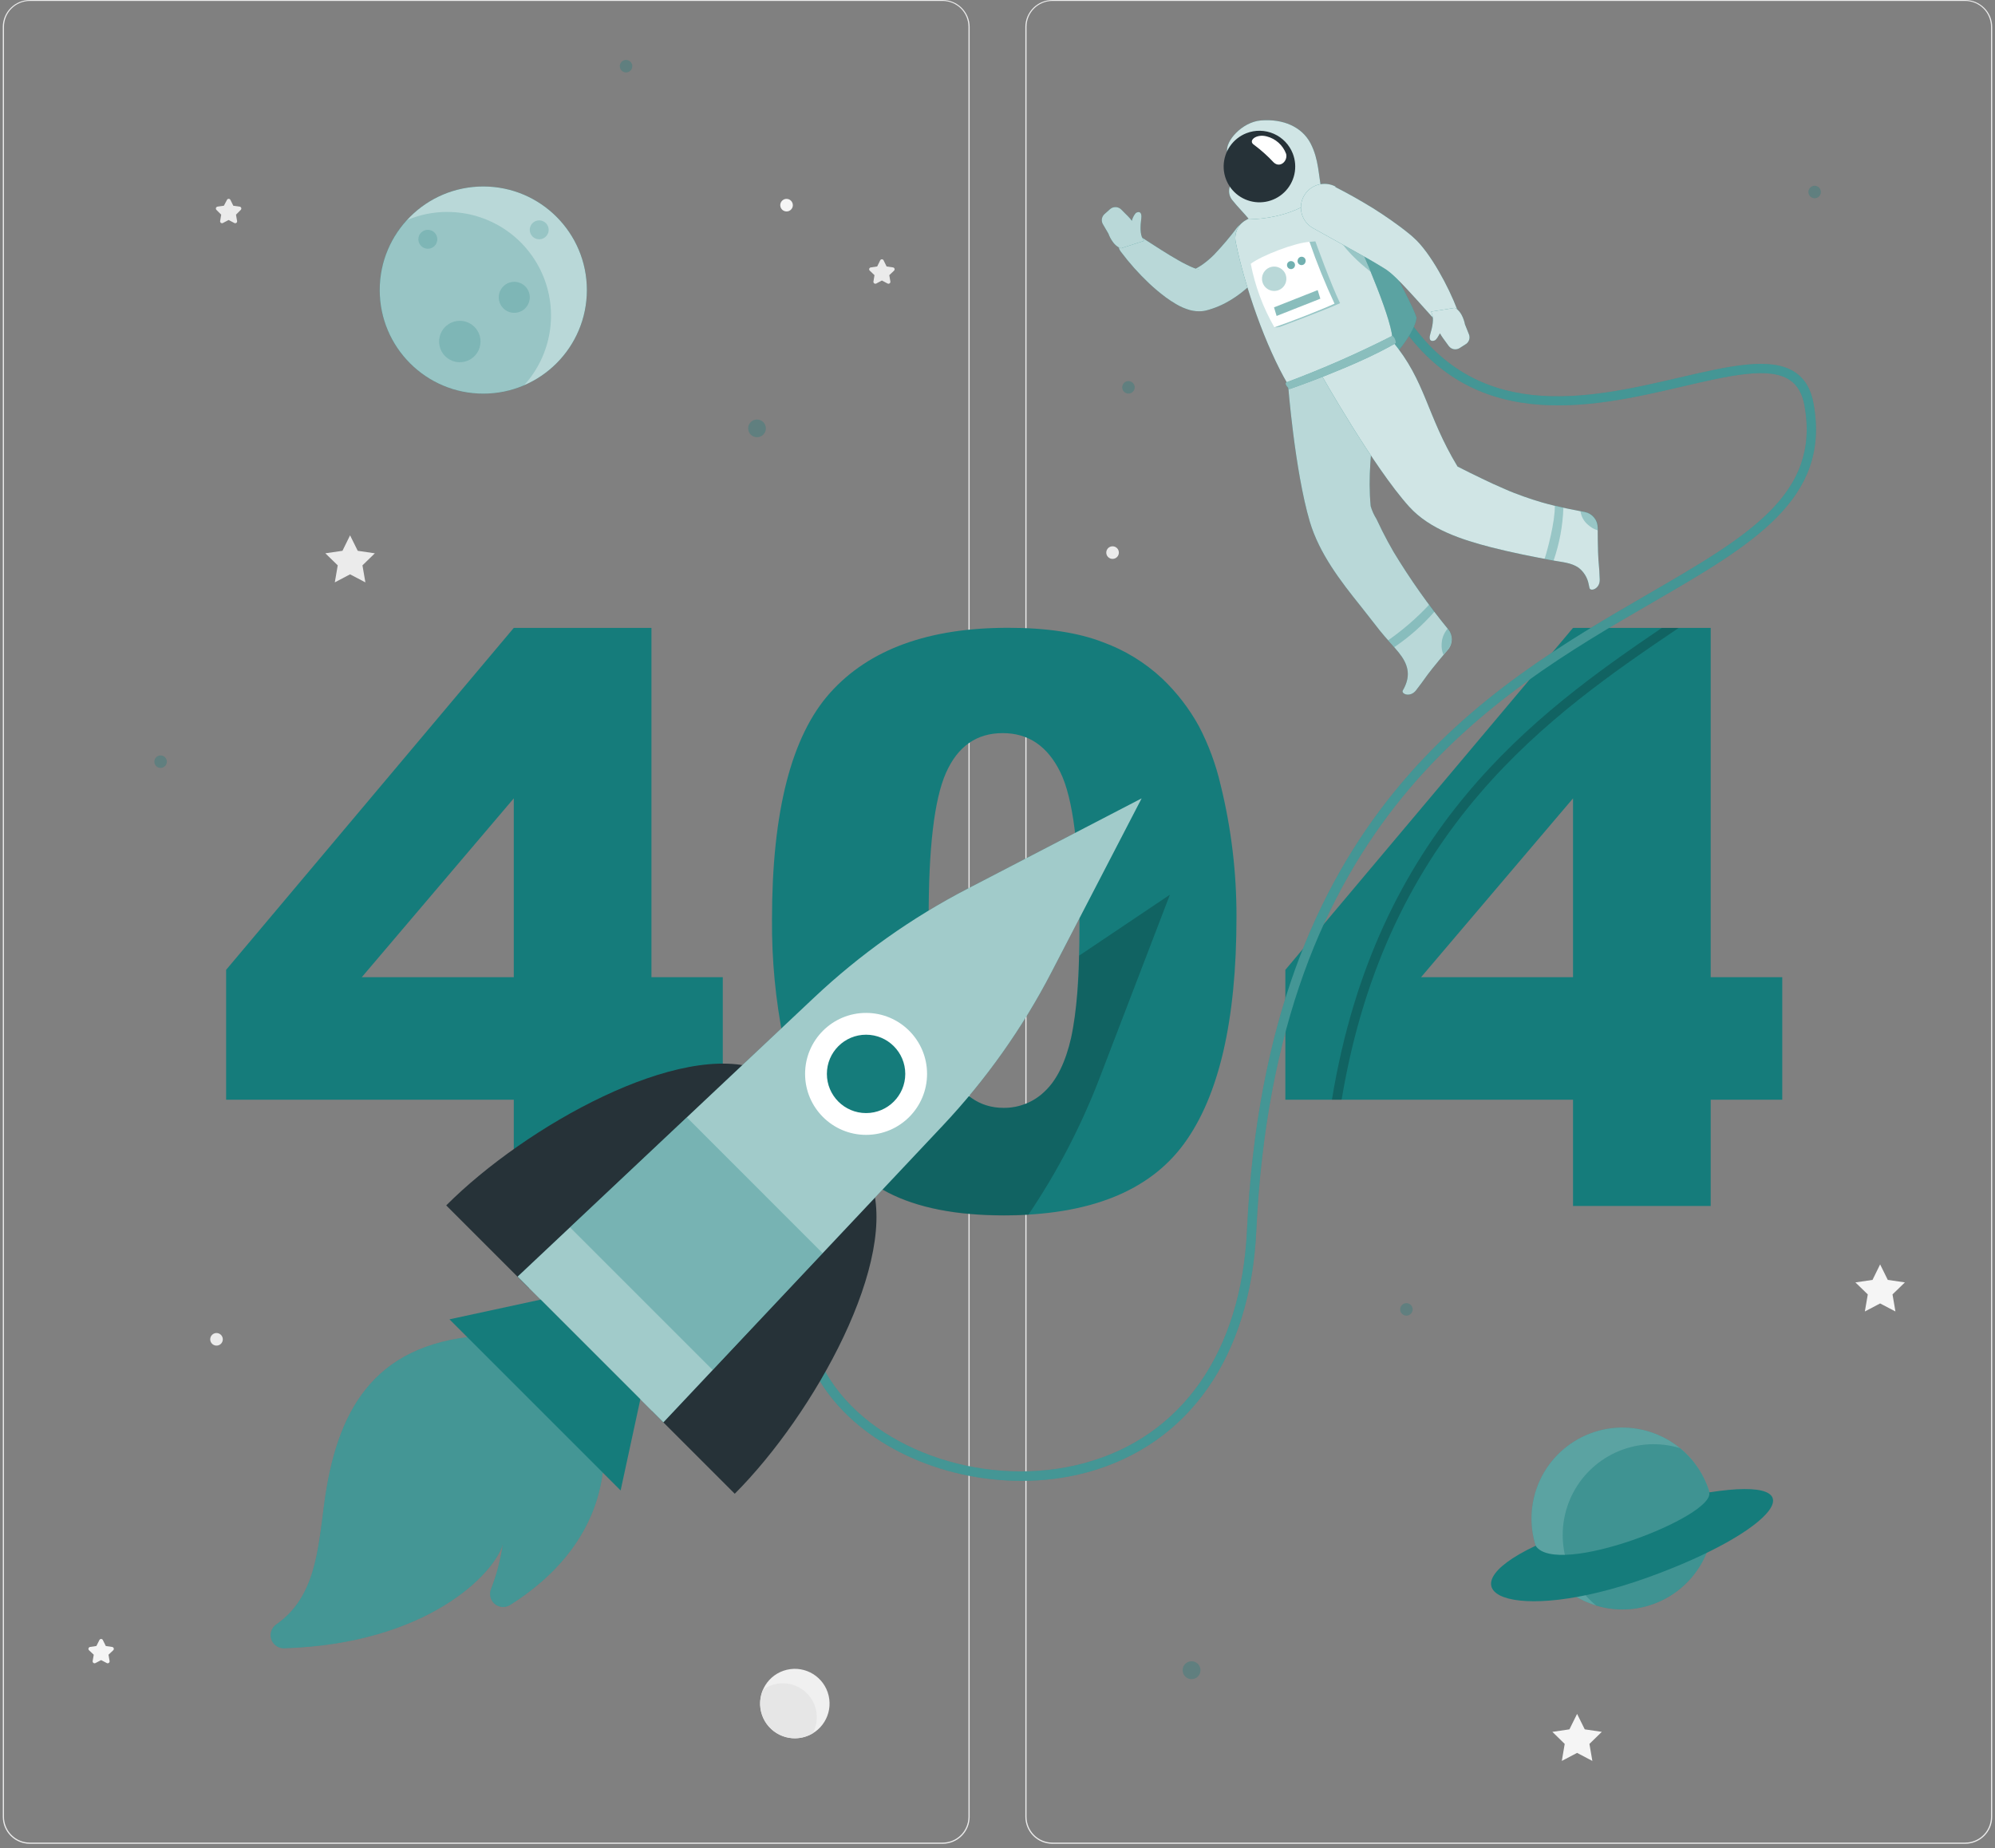 <svg width="422" height="391" viewBox="0 0 422 391" fill="none" xmlns="http://www.w3.org/2000/svg">
<rect x="0" y="0" width="422" height="391" fill="#808080" stroke="none"/>
<g clip-path="url(#clip0_2226_43065)">
<path d="M199.4 390.05H6.3C4.786 390.05 3.333 389.448 2.263 388.378C1.192 387.307 0.59 385.854 0.59 384.34V5.66C0.603 4.154 1.211 2.715 2.28 1.655C3.349 0.595 4.794 -5.77259e-05 6.3 4.20255e-09H199.4C200.15 4.20255e-09 200.892 0.148 201.585 0.435C202.278 0.722 202.907 1.142 203.438 1.672C203.968 2.203 204.388 2.832 204.675 3.525C204.962 4.218 205.11 4.96 205.11 5.71V384.34C205.11 385.09 204.962 385.832 204.675 386.525C204.388 387.218 203.968 387.847 203.438 388.378C202.907 388.908 202.278 389.328 201.585 389.615C200.892 389.902 200.15 390.05 199.4 390.05ZM6.3 0.2C4.853 0.203 3.466 0.779 2.442 1.802C1.419 2.825 0.843 4.213 0.84 5.66V384.34C0.843 385.787 1.419 387.174 2.442 388.198C3.466 389.221 4.853 389.797 6.3 389.8H199.4C200.847 389.797 202.235 389.221 203.258 388.198C204.281 387.174 204.857 385.787 204.86 384.34V5.66C204.857 4.213 204.281 2.825 203.258 1.802C202.235 0.779 200.847 0.203 199.4 0.2H6.3Z" fill="#EBEBEB"/>
<path d="M415.7 390.05H222.6C221.086 390.05 219.633 389.448 218.563 388.378C217.492 387.307 216.89 385.854 216.89 384.34V5.66C216.903 4.154 217.511 2.715 218.58 1.655C219.65 0.595 221.094 -5.77259e-05 222.6 4.20255e-09H415.7C417.215 4.20256e-09 418.667 0.602 419.738 1.672C420.809 2.743 421.41 4.196 421.41 5.71V384.34C421.41 385.09 421.262 385.832 420.975 386.525C420.689 387.218 420.268 387.847 419.738 388.378C419.207 388.908 418.578 389.328 417.885 389.615C417.193 389.902 416.45 390.05 415.7 390.05ZM222.6 0.2C221.153 0.203 219.766 0.779 218.742 1.802C217.719 2.825 217.143 4.213 217.14 5.66V384.34C217.143 385.787 217.719 387.174 218.742 388.198C219.766 389.221 221.153 389.797 222.6 389.8H415.7C417.147 389.797 418.535 389.221 419.558 388.198C420.581 387.174 421.158 385.787 421.16 384.34V5.66C421.158 4.213 420.581 2.825 419.558 1.802C418.535 0.779 417.147 0.203 415.7 0.2H222.6Z" fill="#EBEBEB"/>
<path d="M74.05 113.25L75.67 116.52L79.29 117.05L76.67 119.6L77.29 123.2L74.05 121.5L70.82 123.2L71.44 119.6L68.82 117.05L72.44 116.52L74.05 113.25Z" fill="#EBEBEB"/>
<path d="M397.7 267.48L399.32 270.76L402.94 271.29L400.32 273.83L400.94 277.44L397.7 275.74L394.47 277.44L395.09 273.83L392.47 271.29L396.09 270.76L397.7 267.48Z" fill="#F5F5F5"/>
<path d="M333.6 362.57L335.22 365.84L338.83 366.37L336.21 368.92L336.83 372.52L333.6 370.82L330.37 372.52L330.98 368.92L328.37 366.37L331.98 365.84L333.6 362.57Z" fill="#F5F5F5"/>
<path d="M186.94 55.15L187.54 56.37L188.89 56.57C188.965 56.58 189.036 56.611 189.095 56.659C189.153 56.708 189.196 56.772 189.219 56.845C189.242 56.917 189.244 56.995 189.225 57.068C189.206 57.142 189.166 57.208 189.11 57.26L188.11 58.21L188.34 59.55C188.352 59.624 188.343 59.701 188.314 59.77C188.285 59.84 188.238 59.901 188.177 59.945C188.115 59.99 188.043 60.016 187.968 60.023C187.893 60.029 187.817 60.014 187.75 59.98L186.55 59.34L185.35 59.98C185.283 60.014 185.207 60.029 185.132 60.023C185.057 60.016 184.984 59.99 184.923 59.945C184.862 59.901 184.815 59.84 184.786 59.77C184.757 59.701 184.748 59.624 184.76 59.55L184.98 58.21L183.98 57.26C183.924 57.207 183.884 57.14 183.865 57.066C183.846 56.992 183.849 56.914 183.874 56.841C183.898 56.768 183.942 56.704 184.002 56.656C184.062 56.608 184.134 56.578 184.21 56.57L185.55 56.37L186.15 55.15C186.174 55.063 186.226 54.987 186.297 54.933C186.368 54.879 186.455 54.85 186.545 54.85C186.635 54.85 186.722 54.879 186.793 54.933C186.864 54.987 186.916 55.063 186.94 55.15Z" fill="#EBEBEB"/>
<path d="M21.78 347L22.38 348.21L23.72 348.41C23.796 348.421 23.868 348.452 23.927 348.502C23.986 348.551 24.03 348.616 24.054 348.688C24.078 348.761 24.081 348.84 24.062 348.914C24.044 348.989 24.005 349.057 23.95 349.11L22.95 350.05L23.18 351.39C23.192 351.465 23.183 351.541 23.154 351.611C23.125 351.681 23.078 351.741 23.017 351.786C22.956 351.83 22.883 351.857 22.808 351.863C22.733 351.869 22.657 351.854 22.59 351.82L21.39 351.19L20.19 351.82C20.123 351.854 20.047 351.869 19.972 351.863C19.897 351.857 19.825 351.83 19.764 351.786C19.702 351.741 19.655 351.681 19.626 351.611C19.597 351.541 19.588 351.465 19.6 351.39L19.83 350.05L18.83 349.11C18.775 349.057 18.736 348.99 18.717 348.916C18.698 348.843 18.701 348.765 18.724 348.692C18.746 348.62 18.789 348.555 18.847 348.505C18.904 348.455 18.975 348.422 19.05 348.41L20.39 348.21L21 347C21.027 346.918 21.079 346.846 21.149 346.795C21.219 346.744 21.303 346.717 21.39 346.717C21.477 346.717 21.561 346.744 21.631 346.795C21.701 346.846 21.753 346.918 21.78 347Z" fill="#F5F5F5"/>
<path d="M48.75 42.3L49.35 43.52L50.7 43.71C50.775 43.722 50.846 43.755 50.903 43.804C50.961 43.854 51.004 43.919 51.027 43.992C51.05 44.065 51.052 44.142 51.033 44.216C51.014 44.29 50.975 44.357 50.92 44.41L49.92 45.41L50.15 46.74C50.166 46.815 50.16 46.894 50.132 46.966C50.105 47.038 50.057 47.1 49.994 47.146C49.932 47.191 49.858 47.218 49.781 47.222C49.704 47.226 49.627 47.208 49.56 47.17L48.36 46.54L47.16 47.17C47.093 47.208 47.017 47.226 46.939 47.222C46.862 47.218 46.788 47.191 46.726 47.146C46.663 47.1 46.616 47.038 46.588 46.966C46.56 46.894 46.554 46.815 46.57 46.74L46.79 45.41L45.79 44.41C45.735 44.356 45.696 44.288 45.678 44.214C45.66 44.139 45.663 44.061 45.687 43.988C45.711 43.915 45.755 43.85 45.813 43.801C45.872 43.752 45.944 43.72 46.02 43.71L47.36 43.52L48 42.3C48.032 42.227 48.085 42.166 48.151 42.122C48.218 42.079 48.296 42.056 48.375 42.056C48.455 42.056 48.532 42.079 48.599 42.122C48.665 42.166 48.718 42.227 48.75 42.3Z" fill="#EBEBEB"/>
<path d="M47.13 283.32C47.132 283.583 47.056 283.842 46.911 284.062C46.766 284.282 46.559 284.454 46.316 284.556C46.073 284.658 45.806 284.686 45.547 284.636C45.288 284.585 45.05 284.46 44.863 284.274C44.676 284.088 44.549 283.851 44.496 283.593C44.444 283.335 44.47 283.067 44.571 282.823C44.671 282.58 44.841 282.371 45.06 282.225C45.279 282.078 45.537 282 45.8 282C46.151 282 46.488 282.139 46.737 282.386C46.986 282.633 47.127 282.969 47.13 283.32Z" fill="#EBEBEB"/>
<path d="M236.67 116.89C236.672 117.154 236.596 117.412 236.451 117.632C236.306 117.852 236.099 118.024 235.856 118.126C235.613 118.228 235.345 118.256 235.087 118.206C234.828 118.156 234.59 118.03 234.403 117.844C234.216 117.659 234.089 117.422 234.036 117.164C233.984 116.905 234.01 116.637 234.11 116.394C234.211 116.15 234.381 115.942 234.6 115.795C234.819 115.649 235.077 115.57 235.34 115.57C235.514 115.569 235.687 115.602 235.848 115.668C236.01 115.734 236.156 115.831 236.28 115.953C236.404 116.076 236.502 116.222 236.569 116.383C236.636 116.544 236.67 116.716 236.67 116.89Z" fill="#EBEBEB"/>
<path d="M167.71 43.4C167.71 43.663 167.632 43.92 167.486 44.139C167.34 44.358 167.132 44.528 166.889 44.629C166.646 44.73 166.379 44.756 166.121 44.705C165.863 44.653 165.626 44.527 165.44 44.341C165.254 44.155 165.127 43.918 165.076 43.66C165.024 43.402 165.051 43.134 165.151 42.891C165.252 42.648 165.422 42.441 165.641 42.294C165.86 42.148 166.117 42.07 166.38 42.07C166.732 42.073 167.069 42.214 167.318 42.463C167.566 42.712 167.707 43.048 167.71 43.4Z" fill="#F5F5F5"/>
<path d="M169.816 367.543C173.767 366.611 176.214 362.652 175.281 358.702C174.349 354.751 170.39 352.304 166.44 353.236C162.489 354.169 160.042 358.128 160.975 362.078C161.907 366.029 165.866 368.476 169.816 367.543Z" fill="#F0F0F0"/>
<path d="M165.6 356.09C164.094 356.087 162.627 356.563 161.41 357.45C160.789 358.876 160.636 360.462 160.974 361.98C161.313 363.498 162.124 364.869 163.293 365.896C164.461 366.923 165.925 367.552 167.473 367.693C169.022 367.834 170.576 367.479 171.91 366.68C172.501 365.587 172.797 364.36 172.771 363.119C172.745 361.877 172.397 360.664 171.761 359.597C171.125 358.531 170.223 357.648 169.143 357.035C168.063 356.421 166.842 356.099 165.6 356.1V356.09Z" fill="#E6E6E6"/>
<path d="M108.68 232.639H47.83V205.169L108.68 132.829H137.8V206.729H152.89V232.639H137.8V255.119H108.68V232.639ZM108.68 206.729V168.889L76.52 206.729H108.68Z" fill="#157C7B"/>
<path d="M163.3 194.51C163.3 171.65 167.413 155.65 175.64 146.51C183.867 137.37 196.403 132.803 213.25 132.81C221.337 132.81 227.98 133.81 233.18 135.81C237.904 137.512 242.229 140.163 245.89 143.6C248.976 146.546 251.59 149.949 253.64 153.69C255.669 157.595 257.198 161.741 258.19 166.03C260.451 175.19 261.579 184.594 261.55 194.03C261.55 215.843 257.86 231.806 250.48 241.92C243.1 252.033 230.39 257.093 212.35 257.1C202.23 257.1 194.053 255.486 187.82 252.26C181.537 248.98 176.244 244.081 172.49 238.07C169.59 233.643 167.333 227.586 165.72 219.9C164.045 211.542 163.234 203.033 163.3 194.51ZM196.44 194.59C196.44 209.923 197.79 220.38 200.49 225.96C203.19 231.54 207.113 234.343 212.26 234.37C213.893 234.388 215.514 234.082 217.028 233.469C218.542 232.856 219.919 231.949 221.08 230.8C223.573 228.42 225.407 224.66 226.58 219.52C227.753 214.38 228.34 206.38 228.34 195.52C228.34 179.56 226.987 168.83 224.28 163.33C221.573 157.83 217.513 155.083 212.1 155.09C206.58 155.09 202.58 157.893 200.1 163.5C197.62 169.106 196.4 179.47 196.44 194.59Z" fill="#157C7B"/>
<path d="M332.74 232.639H271.89V205.169L332.74 132.829H361.86V206.729H377V232.639H361.86V255.119H332.74V232.639ZM332.74 206.729V168.889L300.59 206.729H332.74Z" fill="#157C7B"/>
<g opacity="0.3">
<path d="M162 90.62C162 90.99 161.89 91.352 161.684 91.66C161.478 91.968 161.186 92.207 160.844 92.349C160.501 92.49 160.125 92.526 159.762 92.453C159.399 92.38 159.066 92.201 158.804 91.939C158.543 91.676 158.366 91.342 158.295 90.979C158.224 90.615 158.262 90.239 158.405 89.897C158.549 89.556 158.79 89.265 159.099 89.06C159.407 88.856 159.77 88.748 160.14 88.75C160.385 88.75 160.628 88.799 160.854 88.893C161.081 88.987 161.286 89.125 161.459 89.298C161.632 89.472 161.769 89.678 161.862 89.905C161.954 90.132 162.002 90.375 162 90.62Z" fill="#157C7B"/>
<path d="M33.97 162.45C34.699 162.45 35.29 161.859 35.29 161.13C35.29 160.401 34.699 159.81 33.97 159.81C33.241 159.81 32.65 160.401 32.65 161.13C32.65 161.859 33.241 162.45 33.97 162.45Z" fill="#157C7B"/>
<path d="M252.05 355.219C253.094 355.219 253.94 354.373 253.94 353.329C253.94 352.286 253.094 351.439 252.05 351.439C251.006 351.439 250.16 352.286 250.16 353.329C250.16 354.373 251.006 355.219 252.05 355.219Z" fill="#157C7B"/>
<path d="M297.5 278.32C298.229 278.32 298.82 277.729 298.82 277C298.82 276.271 298.229 275.68 297.5 275.68C296.771 275.68 296.18 276.271 296.18 277C296.18 277.729 296.771 278.32 297.5 278.32Z" fill="#157C7B"/>
<path d="M385.17 40.62C385.17 40.881 385.093 41.136 384.948 41.353C384.803 41.57 384.596 41.739 384.355 41.839C384.114 41.939 383.849 41.965 383.593 41.914C383.337 41.864 383.101 41.738 382.917 41.553C382.732 41.369 382.606 41.133 382.556 40.877C382.505 40.621 382.531 40.356 382.631 40.115C382.731 39.873 382.9 39.667 383.117 39.522C383.334 39.377 383.589 39.3 383.85 39.3C384.2 39.3 384.536 39.439 384.784 39.686C385.031 39.934 385.17 40.27 385.17 40.62Z" fill="#157C7B"/>
<path d="M133.75 14C133.75 14.261 133.673 14.516 133.528 14.733C133.383 14.95 133.176 15.119 132.935 15.219C132.694 15.319 132.429 15.345 132.173 15.294C131.917 15.243 131.681 15.118 131.497 14.933C131.312 14.748 131.186 14.513 131.135 14.257C131.085 14.001 131.111 13.736 131.211 13.495C131.31 13.253 131.48 13.047 131.697 12.902C131.914 12.757 132.169 12.68 132.43 12.68C132.779 12.682 133.114 12.822 133.361 13.069C133.608 13.316 133.747 13.65 133.75 14Z" fill="#157C7B"/>
<path d="M238.7 83.26C239.429 83.26 240.02 82.669 240.02 81.94C240.02 81.211 239.429 80.62 238.7 80.62C237.971 80.62 237.38 81.211 237.38 81.94C237.38 82.669 237.971 83.26 238.7 83.26Z" fill="#157C7B"/>
</g>
<path d="M102.23 83.269C114.331 83.269 124.14 73.46 124.14 61.359C124.14 49.259 114.331 39.449 102.23 39.449C90.129 39.449 80.32 49.259 80.32 61.359C80.32 73.46 90.129 83.269 102.23 83.269Z" fill="#157C7B"/>
<path opacity="0.7" d="M102.23 83.269C114.331 83.269 124.14 73.46 124.14 61.359C124.14 49.259 114.331 39.449 102.23 39.449C90.129 39.449 80.32 49.259 80.32 61.359C80.32 73.46 90.129 83.269 102.23 83.269Z" fill="white"/>
<path opacity="0.2" d="M94.68 44.83C91.696 44.821 88.742 45.423 86 46.6C82.63 50.304 80.63 55.05 80.332 60.049C80.035 65.048 81.457 69.998 84.364 74.075C87.271 78.153 91.486 81.112 96.308 82.462C101.131 83.811 106.27 83.468 110.87 81.49C113.722 78.347 115.601 74.443 116.277 70.252C116.953 66.062 116.398 61.766 114.68 57.885C112.961 54.004 110.153 50.705 106.595 48.389C103.038 46.074 98.885 44.841 94.64 44.84L94.68 44.83Z" fill="#157C7B"/>
<path opacity="0.2" d="M92.5 50.62C92.5 51.016 92.383 51.402 92.163 51.731C91.943 52.06 91.631 52.316 91.266 52.468C90.9 52.619 90.498 52.659 90.11 52.582C89.722 52.505 89.366 52.314 89.086 52.034C88.806 51.755 88.616 51.398 88.539 51.01C88.462 50.622 88.501 50.22 88.653 49.855C88.804 49.489 89.06 49.177 89.389 48.957C89.718 48.737 90.105 48.62 90.5 48.62C91.031 48.62 91.539 48.831 91.915 49.206C92.29 49.581 92.5 50.09 92.5 50.62Z" fill="#157C7B"/>
<path opacity="0.2" d="M116.06 48.62C116.06 49.016 115.943 49.402 115.723 49.731C115.503 50.06 115.191 50.316 114.825 50.468C114.46 50.619 114.058 50.659 113.67 50.582C113.282 50.505 112.926 50.314 112.646 50.034C112.366 49.755 112.176 49.398 112.098 49.01C112.021 48.622 112.061 48.22 112.212 47.855C112.364 47.489 112.62 47.177 112.949 46.957C113.278 46.737 113.664 46.62 114.06 46.62C114.59 46.62 115.099 46.831 115.474 47.206C115.849 47.581 116.06 48.09 116.06 48.62Z" fill="#157C7B"/>
<path opacity="0.2" d="M112.06 62.9C112.06 63.549 111.868 64.183 111.507 64.722C111.147 65.262 110.635 65.682 110.035 65.93C109.436 66.179 108.777 66.244 108.14 66.117C107.504 65.99 106.92 65.678 106.461 65.219C106.002 64.761 105.69 64.176 105.563 63.54C105.437 62.904 105.502 62.244 105.75 61.645C105.998 61.046 106.419 60.533 106.958 60.173C107.497 59.812 108.132 59.62 108.78 59.62C109.65 59.62 110.484 59.966 111.1 60.581C111.715 61.196 112.06 62.03 112.06 62.9Z" fill="#157C7B"/>
<path opacity="0.2" d="M101.64 72.25C101.64 73.116 101.383 73.963 100.902 74.683C100.421 75.404 99.737 75.965 98.936 76.297C98.136 76.628 97.255 76.715 96.406 76.546C95.556 76.377 94.776 75.96 94.163 75.347C93.55 74.735 93.133 73.954 92.964 73.105C92.795 72.255 92.882 71.374 93.213 70.574C93.545 69.774 94.106 69.09 94.827 68.608C95.547 68.127 96.394 67.87 97.26 67.87C98.422 67.87 99.536 68.332 100.357 69.153C101.179 69.974 101.64 71.088 101.64 72.25Z" fill="#157C7B"/>
<path d="M361.9 325.646C364.34 315.31 357.938 304.953 347.601 302.513C337.265 300.074 326.908 306.475 324.468 316.812C322.029 327.148 328.43 337.505 338.767 339.945C349.103 342.384 359.46 335.983 361.9 325.646Z" fill="#157C7B"/>
<path opacity="0.3" d="M361.9 325.646C364.34 315.31 357.938 304.953 347.601 302.513C337.265 300.074 326.908 306.475 324.468 316.812C322.029 327.148 328.43 337.505 338.767 339.945C349.103 342.384 359.46 335.983 361.9 325.646Z" fill="white"/>
<path opacity="0.4" d="M355.33 306.339C351.067 305.053 346.49 305.286 342.38 307C338.27 308.713 334.883 311.801 332.796 315.735C330.71 319.669 330.055 324.205 330.942 328.569C331.829 332.932 334.204 336.852 337.66 339.659C339.453 340.204 341.316 340.48 343.19 340.479C347.16 340.479 351.033 339.249 354.276 336.959C357.519 334.67 359.974 331.433 361.304 327.692C362.634 323.952 362.774 319.891 361.705 316.068C360.635 312.245 358.408 308.847 355.33 306.339Z" fill="#157C7B"/>
<path d="M324.83 327C304.3 336.66 319.61 344.11 348.54 333.71C375.33 324.08 385.54 311.94 361.54 315.71C362.83 320.76 329.28 333.83 324.83 327Z" fill="#157C7B"/>
<path opacity="0.2" d="M355.1 132.83C328.21 151 293.4 175 283.79 232.64H281.74C291.09 175.64 324.63 151.07 351.53 132.83H355.1Z" fill="black"/>
<path d="M216 313.271C199 313.271 182.19 305.601 174 293.081C168.95 285.341 163.08 269.131 180.56 247.501L182.11 248.761C169.75 264.061 167.47 279.411 175.68 291.991C185.68 307.291 209.27 314.991 229.41 309.511C250.04 303.901 262.56 285.961 263.77 260.291C267.9 172.481 314.55 145.431 348.61 125.681C369.78 113.411 385.07 104.551 381.71 85.841C381.24 83.251 380.21 81.461 378.54 80.361C374.19 77.491 365.69 79.481 355.85 81.771C336.54 86.271 310.1 92.431 294.35 65.641L296.08 64.641C311.08 90.171 335.65 84.441 355.4 79.841C365.69 77.451 374.57 75.381 379.64 78.711C381.79 80.121 383.11 82.351 383.64 85.511C387.25 105.591 370.64 115.231 349.59 127.431C315.92 146.951 269.82 173.681 265.74 260.431C264.48 287.031 251.42 305.641 229.9 311.491C225.366 312.698 220.692 313.297 216 313.271Z" fill="#157C7B"/>
<path opacity="0.2" d="M216 313.271C199 313.271 182.19 305.601 174 293.081C168.95 285.341 163.08 269.131 180.56 247.501L182.11 248.761C169.75 264.061 167.47 279.411 175.68 291.991C185.68 307.291 209.27 314.991 229.41 309.511C250.04 303.901 262.56 285.961 263.77 260.291C267.9 172.481 314.55 145.431 348.61 125.681C369.78 113.411 385.07 104.551 381.71 85.841C381.24 83.251 380.21 81.461 378.54 80.361C374.19 77.491 365.69 79.481 355.85 81.771C336.54 86.271 310.1 92.431 294.35 65.641L296.08 64.641C311.08 90.171 335.65 84.441 355.4 79.841C365.69 77.451 374.57 75.381 379.64 78.711C381.79 80.121 383.11 82.351 383.64 85.511C387.25 105.591 370.64 115.231 349.59 127.431C315.92 146.951 269.82 173.681 265.74 260.431C264.48 287.031 251.42 305.641 229.9 311.491C225.366 312.698 220.692 313.297 216 313.271Z" fill="white"/>
<path d="M273.76 42C278.368 42.027 282.946 42.745 287.34 44.13C287.34 44.13 298.34 62.9 299.64 67.2C299.18 71.44 292.03 78.39 292.03 78.39L273.76 42Z" fill="#157C7B"/>
<path opacity="0.3" d="M273.76 42C278.368 42.027 282.946 42.745 287.34 44.13C287.34 44.13 298.34 62.9 299.64 67.2C299.18 71.44 292.03 78.39 292.03 78.39L273.76 42Z" fill="white"/>
<path d="M306.34 133.13C302.104 127.951 298.241 122.477 294.78 116.75C293.94 115.303 293.143 113.83 292.39 112.33C291.96 111.48 291.55 110.63 291.15 109.77C290.625 108.933 290.218 108.028 289.94 107.08C288.74 94.41 293.08 85.08 288.94 74.91L272.46 81.35C272.46 81.35 273.86 99.47 277.06 110.35C279.06 117.08 283.54 122.9 287.87 128.29C289.22 129.97 290.52 131.7 291.87 133.39C293.22 135.08 294.58 136.45 295.87 138.04C297.82 140.45 298.46 142.76 296.99 145.6L296.74 146.05C296.32 146.79 298.28 147.63 299.52 146.05C301.52 143.47 301.24 143.63 302.98 141.43C304.04 140.1 305.25 138.65 306.3 137.43C306.807 136.83 307.088 136.072 307.095 135.287C307.102 134.502 306.835 133.739 306.34 133.13Z" fill="#157C7B"/>
<path opacity="0.7" d="M306.34 133.13C302.104 127.951 298.241 122.477 294.78 116.75C293.94 115.303 293.143 113.83 292.39 112.33C291.96 111.48 291.55 110.63 291.15 109.77C290.625 108.933 290.218 108.028 289.94 107.08C288.74 94.41 293.08 85.08 288.94 74.91L272.46 81.35C272.46 81.35 273.86 99.47 277.06 110.35C279.06 117.08 283.54 122.9 287.87 128.29C289.22 129.97 290.52 131.7 291.87 133.39C293.22 135.08 294.58 136.45 295.87 138.04C297.82 140.45 298.46 142.76 296.99 145.6L296.74 146.05C296.32 146.79 298.28 147.63 299.52 146.05C301.52 143.47 301.24 143.63 302.98 141.43C304.04 140.1 305.25 138.65 306.3 137.43C306.807 136.83 307.088 136.072 307.095 135.287C307.102 134.502 306.835 133.739 306.34 133.13Z" fill="white"/>
<path opacity="0.3" d="M302.31 127.92C299.695 130.723 296.792 133.244 293.65 135.44C294.08 135.92 294.5 136.44 294.93 136.9C298.076 134.775 300.933 132.25 303.43 129.39L302.31 127.92Z" fill="#157C7B"/>
<path opacity="0.3" d="M306.34 133.13L306.22 132.99C305.451 133.873 305.003 134.99 304.95 136.16C304.886 136.963 305.016 137.769 305.33 138.51L306.28 137.38C306.777 136.786 307.054 136.04 307.065 135.266C307.076 134.492 306.82 133.738 306.34 133.13Z" fill="#157C7B"/>
<path d="M269.84 54C268.054 56.675 265.91 59.094 263.47 61.19C262.117 62.356 260.634 63.363 259.05 64.19C258.218 64.616 257.356 64.981 256.47 65.28L255.79 65.5L255.57 65.56L255.1 65.69C254.811 65.759 254.517 65.805 254.22 65.83C253.376 65.895 252.528 65.817 251.71 65.6C250.679 65.307 249.69 64.88 248.77 64.33C248.03 63.897 247.312 63.427 246.62 62.92C245.37 61.99 244.174 60.988 243.04 59.92C240.853 57.847 238.845 55.593 237.04 53.18C236.692 52.71 236.52 52.133 236.552 51.55C236.584 50.966 236.819 50.412 237.216 49.983C237.613 49.554 238.147 49.276 238.727 49.199C239.306 49.122 239.895 49.25 240.39 49.56H240.47C242.83 51.06 245.21 52.64 247.53 54.05C248.71 54.74 249.85 55.44 250.98 55.98C251.496 56.25 252.027 56.49 252.57 56.7C252.909 56.849 253.271 56.938 253.64 56.96C253.7 56.96 253.64 56.89 253.27 56.9C253.154 56.893 253.037 56.893 252.92 56.9L252.7 56.95L253.03 56.78C253.475 56.541 253.905 56.277 254.32 55.99C255.215 55.359 256.052 54.65 256.82 53.87C258.567 52.039 260.203 50.106 261.72 48.08C262.551 47.15 263.7 46.565 264.94 46.438C266.181 46.311 267.424 46.653 268.425 47.395C269.427 48.138 270.115 49.228 270.355 50.452C270.594 51.675 270.368 52.945 269.72 54.01L269.84 54Z" fill="#157C7B"/>
<path opacity="0.7" d="M269.84 54C268.054 56.675 265.91 59.094 263.47 61.19C262.117 62.356 260.634 63.363 259.05 64.19C258.218 64.616 257.356 64.981 256.47 65.28L255.79 65.5L255.57 65.56L255.1 65.69C254.811 65.759 254.517 65.805 254.22 65.83C253.376 65.895 252.528 65.817 251.71 65.6C250.679 65.307 249.69 64.88 248.77 64.33C248.03 63.897 247.312 63.427 246.62 62.92C245.37 61.99 244.174 60.988 243.04 59.92C240.853 57.847 238.845 55.593 237.04 53.18C236.692 52.71 236.52 52.133 236.552 51.55C236.584 50.966 236.819 50.412 237.216 49.983C237.613 49.554 238.147 49.276 238.727 49.199C239.306 49.122 239.895 49.25 240.39 49.56H240.47C242.83 51.06 245.21 52.64 247.53 54.05C248.71 54.74 249.85 55.44 250.98 55.98C251.496 56.25 252.027 56.49 252.57 56.7C252.909 56.849 253.271 56.938 253.64 56.96C253.7 56.96 253.64 56.89 253.27 56.9C253.154 56.893 253.037 56.893 252.92 56.9L252.7 56.95L253.03 56.78C253.475 56.541 253.905 56.277 254.32 55.99C255.215 55.359 256.052 54.65 256.82 53.87C258.567 52.039 260.203 50.106 261.72 48.08C262.551 47.15 263.7 46.565 264.94 46.438C266.181 46.311 267.424 46.653 268.425 47.395C269.427 48.138 270.115 49.228 270.355 50.452C270.594 51.675 270.368 52.945 269.72 54.01L269.84 54Z" fill="white"/>
<path d="M233.29 47.421L234.46 49.421C234.46 49.421 235.35 52.041 237.14 52.521L242 50.951L241.75 50.541C241.13 49.601 241.2 47.771 241.41 46.251C241.62 44.731 240.84 44.681 240.26 45.061C239.849 45.533 239.561 46.1 239.42 46.711C239.182 46.38 238.917 46.069 238.63 45.781L237.15 44.301C236.84 43.997 236.426 43.822 235.992 43.811C235.558 43.8 235.136 43.953 234.81 44.241L233.61 45.311C233.325 45.574 233.139 45.926 233.08 46.309C233.022 46.693 233.096 47.085 233.29 47.421Z" fill="#157C7B"/>
<path opacity="0.7" d="M233.29 47.421L234.46 49.421C234.46 49.421 235.35 52.041 237.14 52.521L242 50.951L241.75 50.541C241.13 49.601 241.2 47.771 241.41 46.251C241.62 44.731 240.84 44.681 240.26 45.061C239.849 45.533 239.561 46.1 239.42 46.711C239.182 46.38 238.917 46.069 238.63 45.781L237.15 44.301C236.84 43.997 236.426 43.822 235.992 43.811C235.558 43.8 235.136 43.953 234.81 44.241L233.61 45.311C233.325 45.574 233.139 45.926 233.08 46.309C233.022 46.693 233.096 47.085 233.29 47.421Z" fill="white"/>
<path d="M278.67 40.22C273.279 41.649 268.116 43.827 263.33 46.69C262.583 47.158 261.998 47.842 261.651 48.652C261.304 49.461 261.213 50.358 261.39 51.22C263.32 60.66 267.71 73.3 272.45 81.35L294.56 72.2C294.71 68.3 289.34 55.681 283.87 43.48C282.89 41.291 281 39.66 278.67 40.22Z" fill="#157C7B"/>
<path opacity="0.8" d="M278.67 40.22C273.279 41.649 268.116 43.827 263.33 46.69C262.583 47.158 261.998 47.842 261.651 48.652C261.304 49.461 261.213 50.358 261.39 51.22C263.32 60.66 267.71 73.3 272.45 81.35L294.56 72.2C294.71 68.3 289.34 55.681 283.87 43.48C282.89 41.291 281 39.66 278.67 40.22Z" fill="white"/>
<path opacity="0.3" d="M287.3 51.21L282.91 49.74C283.91 52.31 287.44 55.56 289.91 57.47C289.11 55.47 288.22 53.37 287.3 51.21Z" fill="#157C7B"/>
<path d="M277.22 30.32C275.39 26.84 271.44 25.09 266.7 25.48C262.7 25.82 259.16 29.9 259.58 32.1C260 34.3 263.36 35.24 264 36L261.23 38C260.902 38.237 260.625 38.538 260.416 38.885C260.207 39.231 260.071 39.617 260.015 40.017C259.959 40.418 259.984 40.826 260.09 41.217C260.196 41.607 260.38 41.973 260.63 42.29C261.8 43.77 263.34 45.29 264.23 46.41C271.89 46.21 277.56 43.29 279.61 40.48C278.84 36.92 279 33.78 277.22 30.32Z" fill="#157C7B"/>
<path opacity="0.8" d="M277.22 30.32C275.39 26.84 271.44 25.09 266.7 25.48C262.7 25.82 259.16 29.9 259.58 32.1C260 34.3 263.36 35.24 264 36L261.23 38C260.902 38.237 260.625 38.538 260.416 38.885C260.207 39.231 260.071 39.617 260.015 40.017C259.959 40.418 259.984 40.826 260.09 41.217C260.196 41.607 260.38 41.973 260.63 42.29C261.8 43.77 263.34 45.29 264.23 46.41C271.89 46.21 277.56 43.29 279.61 40.48C278.84 36.92 279 33.78 277.22 30.32Z" fill="white"/>
<path d="M273.46 32.48C274.004 33.875 274.122 35.399 273.8 36.861C273.477 38.323 272.728 39.656 271.648 40.692C270.568 41.729 269.205 42.422 267.731 42.683C266.258 42.945 264.739 42.764 263.368 42.163C261.997 41.562 260.835 40.569 260.029 39.307C259.223 38.046 258.809 36.574 258.839 35.078C258.869 33.581 259.342 32.127 260.199 30.899C261.055 29.672 262.256 28.725 263.65 28.18C265.521 27.451 267.605 27.494 269.445 28.301C271.284 29.107 272.728 30.61 273.46 32.48Z" fill="#263238"/>
<path d="M338.39 122.6C338.28 119.31 338.13 119.6 338.04 116.83C337.98 115.13 337.97 113.24 337.96 111.61C337.957 110.836 337.686 110.087 337.194 109.489C336.702 108.892 336.019 108.482 335.26 108.33C333.94 108.06 332.61 107.81 331.26 107.53C329.53 107.16 327.82 106.76 326.13 106.27C324.81 105.89 323.51 105.47 322.22 105C320.93 104.53 319.48 104 318.14 103.38C316.56 102.71 315 101.99 313.46 101.24C311.73 100.42 310.02 99.56 308.31 98.69C301.73 87.8 301.59 80.62 294.53 72.2L279.37 79.06C279.37 79.06 290.51 98.82 298.09 107.2C302.46 112.02 309.31 114.2 315.42 115.78C319.83 116.91 324.3 117.78 328.77 118.61C330.51 118.93 332.4 119.05 333.9 120.09C335.01 120.941 335.771 122.168 336.04 123.54C336.107 123.82 336.167 124.1 336.22 124.38C336.41 125.22 338.46 124.58 338.39 122.6Z" fill="#157C7B"/>
<path opacity="0.8" d="M338.39 122.6C338.28 119.31 338.13 119.6 338.04 116.83C337.98 115.13 337.97 113.24 337.96 111.61C337.957 110.836 337.686 110.087 337.194 109.489C336.702 108.892 336.019 108.482 335.26 108.33C333.94 108.06 332.61 107.81 331.26 107.53C329.53 107.16 327.82 106.76 326.13 106.27C324.81 105.89 323.51 105.47 322.22 105C320.93 104.53 319.48 104 318.14 103.38C316.56 102.71 315 101.99 313.46 101.24C311.73 100.42 310.02 99.56 308.31 98.69C301.73 87.8 301.59 80.62 294.53 72.2L279.37 79.06C279.37 79.06 290.51 98.82 298.09 107.2C302.46 112.02 309.31 114.2 315.42 115.78C319.83 116.91 324.3 117.78 328.77 118.61C330.51 118.93 332.4 119.05 333.9 120.09C335.01 120.941 335.771 122.168 336.04 123.54C336.107 123.82 336.167 124.1 336.22 124.38C336.41 125.22 338.46 124.58 338.39 122.6Z" fill="white"/>
<path opacity="0.3" d="M330.7 107.4C330.1 107.27 329.5 107.14 328.89 106.99C328.94 110.45 327.32 116.41 326.73 118.22L328.63 118.58C329.875 114.978 330.573 111.209 330.7 107.4Z" fill="#157C7B"/>
<path opacity="0.3" d="M338 111.611C337.997 110.838 337.728 110.09 337.238 109.492C336.748 108.895 336.067 108.485 335.31 108.331L334.31 108.141C334.471 109.277 335.052 110.312 335.94 111.041C336.511 111.568 337.195 111.958 337.94 112.181C338 112.001 338 111.801 338 111.611Z" fill="#157C7B"/>
<path d="M272.05 32.54C272.45 34.06 270.75 35.65 269.4 34.34C268.14 32.989 266.761 31.754 265.28 30.65C263.89 29.78 265.74 28.26 267.93 28.85C268.865 29.085 269.728 29.544 270.446 30.186C271.164 30.829 271.714 31.637 272.05 32.54Z" fill="white"/>
<path d="M272.16 80.861C271.46 81.121 272.74 82.32 272.74 82.32C272.74 82.32 286.74 77.531 295.24 72.6C295.261 72.302 295.21 72.003 295.091 71.728C294.973 71.453 294.791 71.211 294.56 71.02C287.285 74.721 279.807 78.006 272.16 80.861Z" fill="#157C7B"/>
<path opacity="0.5" d="M272.16 80.861C271.46 81.121 272.74 82.32 272.74 82.32C272.74 82.32 286.74 77.531 295.24 72.6C295.261 72.302 295.21 72.003 295.091 71.728C294.973 71.453 294.791 71.211 294.56 71.02C287.285 74.721 279.807 78.006 272.16 80.861Z" fill="white"/>
<path d="M282.46 39.561C285.22 40.961 287.81 42.431 290.46 44.061C291.75 44.881 293.03 45.711 294.3 46.611C295.57 47.511 296.83 48.431 298.1 49.471L298.57 49.861L299.16 50.401C299.512 50.715 299.846 51.049 300.16 51.401C300.48 51.751 300.75 52.091 301.01 52.401C301.27 52.711 301.55 53.081 301.78 53.401C302.712 54.686 303.573 56.022 304.36 57.401C305.91 60.075 307.247 62.867 308.36 65.751C308.566 66.296 308.576 66.895 308.39 67.447C308.204 67.999 307.832 68.469 307.339 68.778C306.845 69.086 306.259 69.215 305.682 69.14C305.104 69.066 304.57 68.794 304.17 68.371L304.12 68.311C302.12 66.181 300.19 63.941 298.25 61.851C296.31 59.761 294.34 57.641 292.71 56.711C290.44 55.301 287.91 53.891 285.4 52.511L277.84 48.311C276.668 47.69 275.79 46.629 275.4 45.362C275.01 44.094 275.14 42.723 275.76 41.551C276.381 40.379 277.442 39.501 278.709 39.111C279.977 38.721 281.348 38.85 282.52 39.471L282.46 39.561Z" fill="#157C7B"/>
<path opacity="0.8" d="M282.46 39.561C285.22 40.961 287.81 42.431 290.46 44.061C291.75 44.881 293.03 45.711 294.3 46.611C295.57 47.511 296.83 48.431 298.1 49.471L298.57 49.861L299.16 50.401C299.512 50.715 299.846 51.049 300.16 51.401C300.48 51.751 300.75 52.091 301.01 52.401C301.27 52.711 301.55 53.081 301.78 53.401C302.712 54.686 303.573 56.022 304.36 57.401C305.91 60.075 307.247 62.867 308.36 65.751C308.566 66.296 308.576 66.895 308.39 67.447C308.204 67.999 307.832 68.469 307.339 68.778C306.845 69.086 306.259 69.215 305.682 69.14C305.104 69.066 304.57 68.794 304.17 68.371L304.12 68.311C302.12 66.181 300.19 63.941 298.25 61.851C296.31 59.761 294.34 57.641 292.71 56.711C290.44 55.301 287.91 53.891 285.4 52.511L277.84 48.311C276.668 47.69 275.79 46.629 275.4 45.362C275.01 44.094 275.14 42.723 275.76 41.551C276.381 40.379 277.442 39.501 278.709 39.111C279.977 38.721 281.348 38.85 282.52 39.471L282.46 39.561Z" fill="white"/>
<path d="M310.73 70.741L309.88 68.611C309.88 68.611 309.41 65.891 307.72 65.131L302.72 65.921L302.89 66.361C303.35 67.361 303 69.191 302.55 70.651C302.1 72.111 302.86 72.301 303.5 72.011C303.86 71.851 304.21 71.201 304.59 70.511C304.776 70.859 304.987 71.193 305.22 71.511L306.45 73.201C306.707 73.551 307.087 73.791 307.514 73.873C307.94 73.954 308.382 73.871 308.75 73.641L310.11 72.771C310.428 72.553 310.663 72.233 310.776 71.865C310.888 71.496 310.872 71.099 310.73 70.741Z" fill="#157C7B"/>
<path opacity="0.8" d="M310.73 70.741L309.88 68.611C309.88 68.611 309.41 65.891 307.72 65.131L302.72 65.921L302.89 66.361C303.35 67.361 303 69.191 302.55 70.651C302.1 72.111 302.86 72.301 303.5 72.011C303.86 71.851 304.21 71.201 304.59 70.511C304.776 70.859 304.987 71.193 305.22 71.511L306.45 73.201C306.707 73.551 307.087 73.791 307.514 73.873C307.94 73.954 308.382 73.871 308.75 73.641L310.11 72.771C310.428 72.553 310.663 72.233 310.776 71.865C310.888 71.496 310.872 71.099 310.73 70.741Z" fill="white"/>
<path opacity="0.3" d="M278.24 51.06L277.02 51.161L269.53 69.24C269.939 69.27 270.351 69.236 270.75 69.141C270.75 69.141 280.51 65.501 283.46 64.141C281.48 60.05 278.24 51.06 278.24 51.06Z" fill="#157C7B"/>
<path d="M264.57 55.8C265.48 60.526 267.17 65.068 269.57 69.24C273.23 67.98 279.33 65.6 282.29 64.24C280.301 59.975 278.535 55.609 277 51.16C273.87 51.37 267 54 264.57 55.8Z" fill="white"/>
<path opacity="0.3" d="M272 59.711C271.854 60.2 271.566 60.634 271.173 60.96C270.779 61.285 270.298 61.486 269.791 61.538C269.283 61.59 268.771 61.49 268.32 61.251C267.869 61.012 267.499 60.645 267.257 60.196C267.015 59.746 266.911 59.235 266.96 58.727C267.008 58.219 267.206 57.737 267.529 57.341C267.851 56.946 268.284 56.655 268.772 56.505C269.26 56.355 269.781 56.354 270.27 56.501C270.925 56.697 271.475 57.146 271.799 57.748C272.124 58.349 272.196 59.056 272 59.711Z" fill="#157C7B"/>
<path opacity="0.6" d="M273.91 56.271C273.871 56.438 273.783 56.589 273.656 56.705C273.53 56.82 273.371 56.895 273.201 56.919C273.032 56.943 272.859 56.915 272.705 56.839C272.551 56.763 272.424 56.642 272.341 56.493C272.257 56.343 272.22 56.172 272.236 56.001C272.251 55.831 272.318 55.668 272.427 55.536C272.536 55.404 272.683 55.308 272.847 55.261C273.012 55.213 273.187 55.217 273.35 55.271C273.553 55.336 273.723 55.475 273.827 55.66C273.931 55.846 273.961 56.064 273.91 56.271Z" fill="#157C7B"/>
<path opacity="0.6" d="M276.15 55.4C276.127 55.516 276.079 55.626 276.011 55.723C275.943 55.819 275.855 55.901 275.753 55.961C275.652 56.022 275.538 56.061 275.421 56.075C275.303 56.09 275.184 56.08 275.071 56.045C274.958 56.011 274.853 55.953 274.763 55.876C274.673 55.799 274.601 55.704 274.55 55.597C274.499 55.49 274.471 55.374 274.467 55.256C274.464 55.138 274.485 55.02 274.53 54.91C274.562 54.804 274.615 54.706 274.685 54.621C274.755 54.535 274.841 54.464 274.939 54.412C275.036 54.36 275.143 54.328 275.253 54.317C275.363 54.307 275.474 54.318 275.58 54.35C275.794 54.415 275.974 54.562 276.081 54.758C276.187 54.955 276.212 55.185 276.15 55.4Z" fill="#157C7B"/>
<path opacity="0.5" d="M279.29 63.19L270.04 66.84L269.49 65.02L278.73 61.37L279.29 63.19Z" fill="#157C7B"/>
<path opacity="0.2" d="M228.26 202.17C228.239 207.992 227.676 213.801 226.58 219.52C225.4 224.66 223.567 228.42 221.08 230.8C219.922 231.949 218.546 232.857 217.034 233.47C215.521 234.083 213.902 234.389 212.27 234.37C207.13 234.37 203.207 231.566 200.5 225.96C200.024 224.952 199.62 223.913 199.29 222.85C193.574 227.759 188.251 233.109 183.37 238.85L178.06 245.11C180.918 248.006 184.215 250.432 187.83 252.3C194.057 255.52 202.23 257.133 212.35 257.14C214.13 257.14 215.85 257.09 217.52 256.99C223.643 247.93 228.709 238.2 232.62 227.99L247.47 189.27L228.26 202.17Z" fill="black"/>
<path d="M94.39 255L111.89 272.5L160.89 226.33C144 219.88 111.16 238.19 94.39 255Z" fill="#263238"/>
<path d="M155.42 316C149.83 310.4 137.92 298.5 137.92 298.5L184.09 249.5C190.5 266.35 172.19 299.22 155.42 316Z" fill="#263238"/>
<path d="M222.4 205.7L241.49 168.89L204.68 188C192.856 194.132 181.939 201.872 172.24 211L109.49 270.07L140.32 300.9L199.39 238.15C208.522 228.448 216.266 217.527 222.4 205.7Z" fill="#157C7B"/>
<path opacity="0.6" d="M222.4 205.7L241.49 168.89L204.68 188C192.856 194.132 181.939 201.872 172.24 211L109.49 270.07L140.32 300.9L199.39 238.15C208.522 228.448 216.266 217.527 222.4 205.7Z" fill="white"/>
<path d="M183.2 240.079C190.325 240.079 196.1 234.304 196.1 227.179C196.1 220.055 190.325 214.279 183.2 214.279C176.076 214.279 170.3 220.055 170.3 227.179C170.3 234.304 176.076 240.079 183.2 240.079Z" fill="white"/>
<path d="M183.2 235.47C187.778 235.47 191.49 231.758 191.49 227.18C191.49 222.601 187.778 218.89 183.2 218.89C178.621 218.89 174.91 222.601 174.91 227.18C174.91 231.758 178.621 235.47 183.2 235.47Z" fill="#157C7B"/>
<path opacity="0.3" d="M150.75 289.82L120.56 259.63L145.28 236.37L174.01 265.11L150.75 289.82Z" fill="#157C7B"/>
<path d="M101.22 282.62C78.62 284.45 71.13 298.92 68.57 318.15C67.27 327.96 66.69 337.89 58.46 343.63C57.965 343.967 57.592 344.454 57.398 345.021C57.203 345.587 57.197 346.201 57.38 346.77C57.564 347.34 57.927 347.835 58.416 348.181C58.904 348.527 59.492 348.706 60.09 348.69C90.43 347.74 104.58 332.89 106.36 326.69C105.893 329.931 105.057 333.108 103.87 336.16C103.652 336.699 103.609 337.292 103.748 337.857C103.887 338.421 104.2 338.927 104.643 339.302C105.087 339.678 105.637 339.904 106.217 339.949C106.796 339.993 107.375 339.854 107.87 339.55C116.38 334.22 127.06 324.4 127.77 308.47C121.51 299.6 101.22 282.62 101.22 282.62Z" fill="#157C7B"/>
<path opacity="0.2" d="M101.22 282.62C78.62 284.45 71.13 298.92 68.57 318.15C67.27 327.96 66.69 337.89 58.46 343.63C57.965 343.967 57.592 344.454 57.398 345.021C57.203 345.587 57.197 346.201 57.38 346.77C57.564 347.34 57.927 347.835 58.416 348.181C58.904 348.527 59.492 348.706 60.09 348.69C90.43 347.74 104.58 332.89 106.36 326.69C105.893 329.931 105.057 333.108 103.87 336.16C103.652 336.699 103.609 337.292 103.748 337.857C103.887 338.421 104.2 338.927 104.643 339.302C105.087 339.678 105.637 339.904 106.217 339.949C106.796 339.993 107.375 339.854 107.87 339.55C116.38 334.22 127.06 324.4 127.77 308.47C121.51 299.6 101.22 282.62 101.22 282.62Z" fill="white"/>
<path d="M131.28 315.3L95.08 279.1L114.36 274.93L135.45 296.02L131.28 315.3Z" fill="#157C7B"/>
</g>
<defs>
<clipPath id="clip0_2226_43065">
<rect width="420.82" height="390.05" fill="white" transform="translate(0.59)"/>
</clipPath>
</defs>
</svg>
